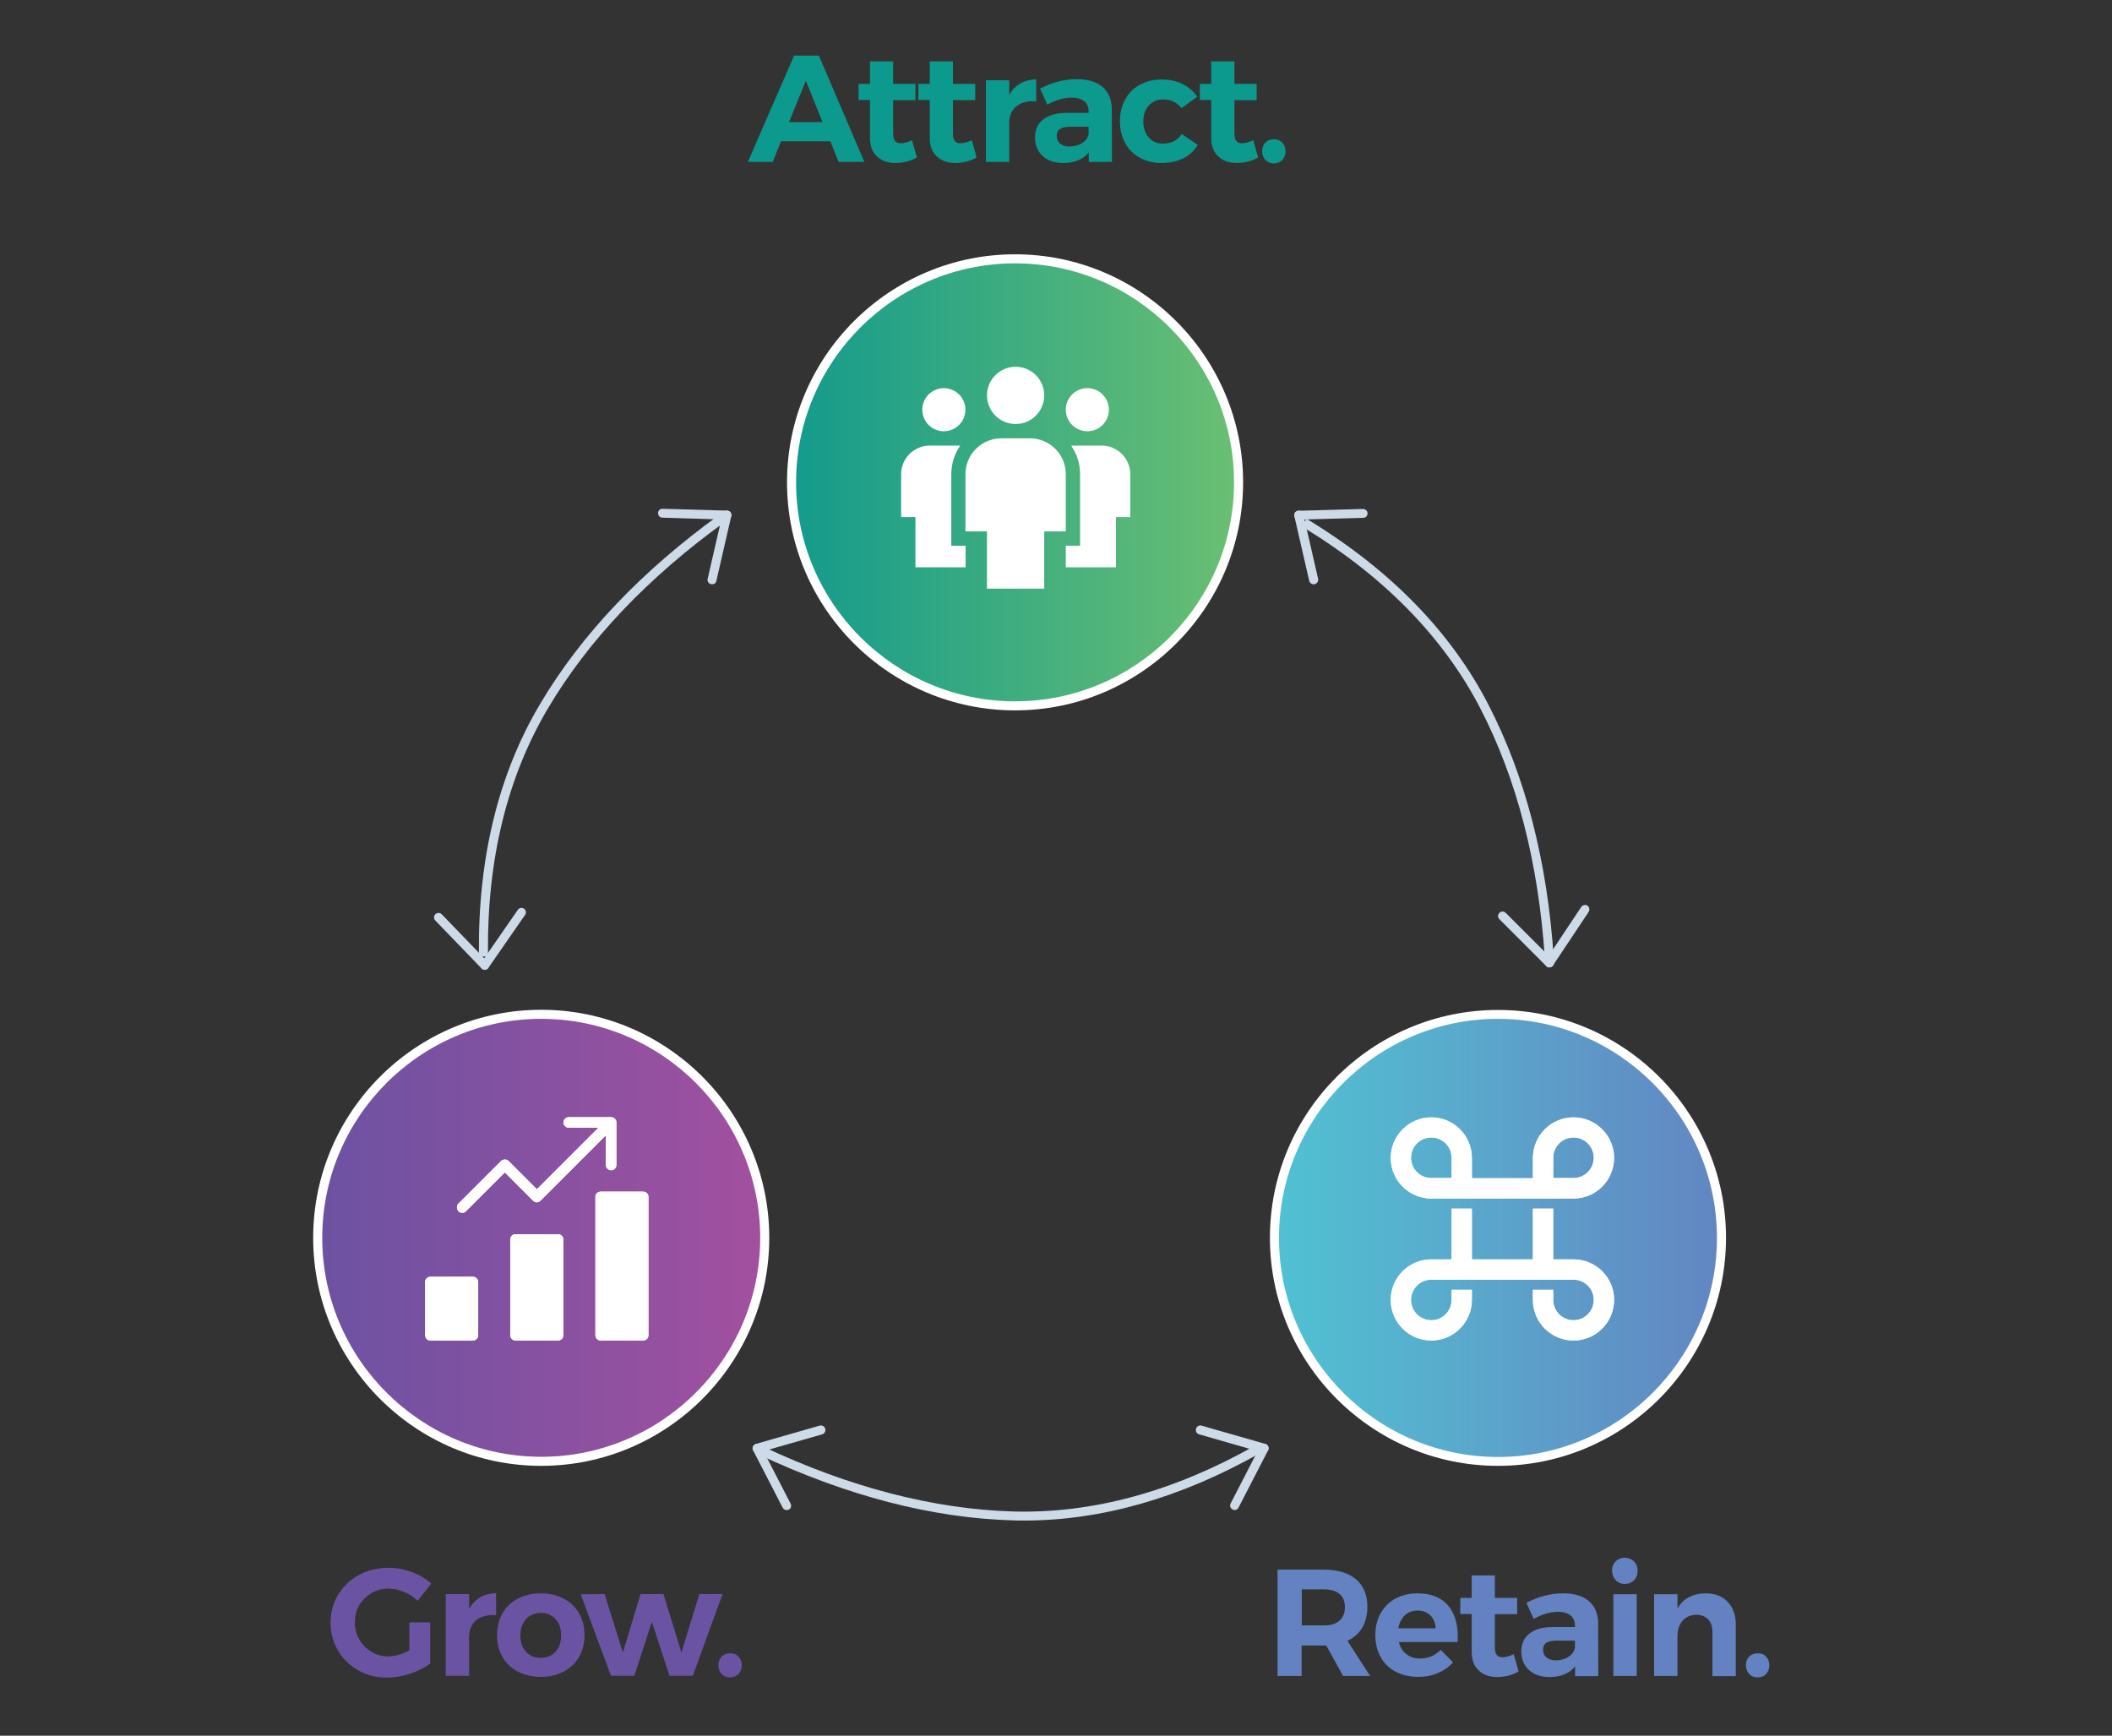 <?xml version="1.0" encoding="utf-8"?>
<!-- Generator: Adobe Illustrator 24.0.3, SVG Export Plug-In . SVG Version: 6.00 Build 0)  -->
<svg version="1.1" id="Layer_1" xmlns="http://www.w3.org/2000/svg" xmlns:xlink="http://www.w3.org/1999/xlink" x="0px" y="0px"
	 viewBox="0 0 1166 958.3" style="enable-background:new 0 0 1166 958.3;" xml:space="preserve">
<rect x="0" y="0" width="1166" height="958.3" fill="#333333" stroke="none"/>
<style type="text/css">
	.st0{fill:#0C998E;}
	.st1{fill:#6482C1;}
	.st2{fill:#6A53A3;}
	.st3{fill-rule:evenodd;clip-rule:evenodd;fill:url(#SVGID_1_);}
	.st4{clip-path:url(#SVGID_3_);fill:url(#SVGID_4_);}
	.st5{fill:#FFFFFF;}
	.st6{fill-rule:evenodd;clip-rule:evenodd;fill:#FFFFFF;}
	.st7{clip-path:url(#SVGID_6_);fill:#FFFFFF;}
	.st8{clip-path:url(#SVGID_8_);fill:#FFFFFF;}
	.st9{fill-rule:evenodd;clip-rule:evenodd;fill:url(#SVGID_9_);}
	.st10{clip-path:url(#SVGID_11_);fill:url(#SVGID_12_);}
	.st11{clip-path:url(#SVGID_14_);fill:#FFFFFF;}
	.st12{clip-path:url(#SVGID_16_);fill:#FFFFFF;}
	.st13{clip-path:url(#SVGID_18_);fill:#FFFFFF;}
	.st14{clip-path:url(#SVGID_20_);fill:#FFFFFF;}
	.st15{fill-rule:evenodd;clip-rule:evenodd;fill:url(#SVGID_21_);}
	.st16{clip-path:url(#SVGID_23_);fill:url(#SVGID_24_);}
	.st17{fill:#CDDBE8;}
</style>
<g>
	<path class="st0" d="M463,89.4L458.4,78h-27.2l-4.6,11.4h-13.7l25.5-58.7h13.7l25.1,58.7H463z M435.6,67.4h18.5l-9.2-22.8
		L435.6,67.4z"/>
	<path class="st0" d="M506.2,86.9c-1.7,1-3.5,1.8-5.6,2.3c-2,0.5-4.1,0.8-6.2,0.8c-4.2,0-7.6-1.2-10.2-3.6s-3.9-5.8-3.9-10.3V55.2
		H474v-8.9h6.3V33.9h12.8v12.4h12.3v9h-12.3v18.6c0,3.5,1.4,5.2,4.1,5.2c1.9,0,4-0.6,6.3-1.7L506.2,86.9z"/>
	<path class="st0" d="M539.2,86.9c-1.7,1-3.5,1.8-5.6,2.3c-2,0.5-4.1,0.8-6.2,0.8c-4.2,0-7.6-1.2-10.2-3.6
		c-2.6-2.4-3.9-5.8-3.9-10.3V55.2H507v-8.9h6.3V33.9h12.8v12.4h12.3v9h-12.3v18.6c0,3.5,1.4,5.2,4.1,5.2c1.9,0,4-0.6,6.3-1.7
		L539.2,86.9z"/>
	<path class="st0" d="M563.3,46.1c2.5-1.5,5.5-2.2,8.8-2.3V56c-0.4-0.1-1.1-0.1-2-0.1c-4,0-7.1,1.1-9.4,3.2c-2.3,2.2-3.5,5-3.5,8.6
		v21.7h-12.9V44.3h12.9v8.1C558.7,49.6,560.8,47.5,563.3,46.1z"/>
	<path class="st0" d="M601.1,89.4v-5.3c-1.5,1.9-3.5,3.4-5.9,4.4S590,90,586.9,90c-4.8,0-8.5-1.3-11.3-3.9s-4.2-6-4.2-10.2
		c0-4.3,1.5-7.6,4.5-9.9c3-2.4,7.2-3.6,12.7-3.7H601v-0.8c0-2.4-0.8-4.3-2.4-5.6c-1.6-1.3-3.9-2-7-2c-4.2,0-8.7,1.3-13.4,3.9l-4-8.9
		c3.6-1.8,6.9-3.1,10.1-3.9c3.1-0.8,6.6-1.3,10.3-1.3c6,0,10.7,1.4,14.1,4.3c3.3,2.9,5,6.8,5.1,11.9l0.1,29.5H601.1z M597.5,78.9
		c2-1.3,3.1-2.9,3.5-4.9v-4h-10.2c-2.5,0-4.4,0.4-5.6,1.2c-1.2,0.8-1.8,2.1-1.8,3.9c0,1.7,0.6,3.1,1.9,4.2c1.3,1,3,1.6,5.2,1.6
		C593.2,80.8,595.6,80.2,597.5,78.9z"/>
	<path class="st0" d="M642.2,54.9c-3.2,0-5.9,1.1-7.9,3.3s-3.1,5.1-3.1,8.8c0,3.6,1,6.6,3,8.9s4.6,3.4,7.7,3.4
		c4.7,0,8.2-1.8,10.5-5.3l8.9,6c-1.9,3.2-4.6,5.7-8,7.4c-3.4,1.7-7.5,2.6-12,2.6s-8.5-1-12-2.9s-6.2-4.6-8.1-8.1
		c-1.9-3.5-2.9-7.5-2.9-12c0-4.6,1-8.6,2.9-12.1s4.6-6.2,8.1-8.1c3.5-1.9,7.5-2.9,12.1-2.9c4.3,0,8.1,0.8,11.5,2.5s6,4,8.1,7
		l-8.7,6.3C649.7,56.5,646.4,54.9,642.2,54.9z"/>
	<path class="st0" d="M694.6,86.9c-1.7,1-3.5,1.8-5.6,2.3c-2,0.5-4.1,0.8-6.2,0.8c-4.2,0-7.6-1.2-10.2-3.6
		c-2.6-2.4-3.9-5.8-3.9-10.3V55.2h-6.3v-8.9h6.3V33.9h12.8v12.4h12.3v9h-12.3v18.6c0,3.5,1.4,5.2,4.1,5.2c1.9,0,4-0.6,6.3-1.7
		L694.6,86.9z"/>
	<path class="st0" d="M707.9,78.7c1.2,1.2,1.8,2.8,1.8,4.8s-0.6,3.6-1.8,4.8c-1.2,1.3-2.8,1.9-4.7,1.9c-1.8,0-3.4-0.6-4.6-1.9
		c-1.2-1.3-1.8-2.9-1.8-4.8c0-2,0.6-3.6,1.8-4.8c1.2-1.2,2.8-1.8,4.6-1.8C705.2,76.9,706.7,77.5,707.9,78.7z"/>
</g>
<g>
	<path class="st1" d="M741.5,925.3l-9.3-16.8h-1.3h-12.3v16.8h-13.3v-58.7h25.5c7.7,0,13.6,1.8,17.8,5.3c4.2,3.6,6.3,8.6,6.3,15.1
		c0,4.5-0.9,8.4-2.8,11.6c-1.9,3.2-4.6,5.7-8.2,7.3l12.5,19.4L741.5,925.3L741.5,925.3z M718.7,897.4H731c3.7,0,6.5-0.9,8.5-2.6
		c2-1.7,3-4.2,3-7.5c0-3.2-1-5.7-3-7.3s-4.8-2.5-8.5-2.5h-12.3V897.4z"/>
	<path class="st1" d="M799.1,886c3.8,4.2,5.7,10,5.7,17.5c0,1.3,0,2.4-0.1,3.1h-32.4c0.7,2.9,2.1,5.1,4.2,6.7
		c2.1,1.6,4.6,2.4,7.5,2.4c2.1,0,4.2-0.4,6.1-1.2c2-0.8,3.7-2,5.3-3.6l6.8,6.9c-2.3,2.6-5.1,4.5-8.3,5.9c-3.3,1.4-6.9,2.1-11,2.1
		c-4.8,0-8.9-1-12.5-2.9s-6.3-4.6-8.2-8.1s-2.9-7.5-2.9-12c0-4.6,1-8.6,2.9-12.1c2-3.5,4.7-6.2,8.2-8.1c3.5-1.9,7.6-2.9,12.1-2.9
		C789.8,879.7,795.3,881.8,799.1,886z M792.6,899c-0.1-3-1.1-5.3-2.9-7.1c-1.8-1.8-4.2-2.7-7.1-2.7c-2.8,0-5.1,0.9-7,2.6
		c-1.9,1.8-3.1,4.2-3.6,7.2H792.6z"/>
	<path class="st1" d="M838.4,922.8c-1.7,1-3.5,1.8-5.6,2.3c-2,0.5-4.1,0.8-6.2,0.8c-4.2,0-7.6-1.2-10.2-3.6
		c-2.6-2.4-3.9-5.8-3.9-10.3v-20.9h-6.3v-8.9h6.3v-12.4h12.8v12.4h12.3v9h-12.3v18.6c0,3.5,1.4,5.2,4.1,5.2c1.9,0,4-0.6,6.3-1.7
		L838.4,922.8z"/>
	<path class="st1" d="M869.6,925.3V920c-1.5,1.9-3.5,3.4-5.9,4.4s-5.2,1.5-8.3,1.5c-4.8,0-8.5-1.3-11.3-3.9c-2.8-2.6-4.2-6-4.2-10.2
		c0-4.3,1.5-7.6,4.5-9.9c3-2.4,7.2-3.6,12.7-3.6h12.4v-0.8c0-2.4-0.8-4.3-2.4-5.6c-1.6-1.3-3.9-2-7-2c-4.2,0-8.7,1.3-13.4,3.9
		l-4-8.9c3.6-1.8,6.9-3.1,10.1-3.9c3.1-0.8,6.6-1.3,10.3-1.3c6,0,10.7,1.4,14.1,4.3c3.3,2.9,5,6.8,5.1,11.9l0.1,29.5h-12.8V925.3z
		 M866,914.7c2-1.3,3.1-2.9,3.5-4.9v-4h-10.2c-2.5,0-4.4,0.4-5.6,1.2c-1.2,0.8-1.8,2.1-1.8,3.9c0,1.7,0.6,3.1,1.9,4.2
		c1.3,1,3,1.6,5.2,1.6C861.7,916.7,864.1,916,866,914.7z"/>
	<path class="st1" d="M902.1,862.1c1.3,1.3,2,3.1,2,5.2c0,2.1-0.7,3.9-2,5.2s-3,2-5.1,2c-2,0-3.7-0.7-5-2.1c-1.3-1.4-2-3.1-2-5.2
		c0-2.1,0.7-3.9,2-5.2s3-2,5-2C899.1,860.1,900.8,860.8,902.1,862.1z M890.7,880.2h12.9v45.1h-12.9V880.2z"/>
	<path class="st1" d="M953.8,884.4c3,3.1,4.5,7.3,4.5,12.6v28.4h-12.9v-24.6c0-2.9-0.8-5.1-2.4-6.8c-1.6-1.6-3.8-2.5-6.5-2.5
		c-3.2,0.1-5.7,1.2-7.6,3.3c-1.8,2.2-2.8,4.9-2.8,8.3v22.2h-12.9v-45.1h12.9v7.9c3.1-5.5,8.3-8.3,15.6-8.4
		C946.8,879.7,950.8,881.2,953.8,884.4z"/>
	<path class="st1" d="M975,914.6c1.2,1.2,1.8,2.8,1.8,4.8s-0.6,3.6-1.8,4.8c-1.2,1.3-2.8,1.9-4.7,1.9c-1.8,0-3.4-0.6-4.6-1.9
		c-1.2-1.3-1.8-2.9-1.8-4.8c0-2,0.6-3.6,1.8-4.8s2.8-1.8,4.6-1.8C972.2,912.7,973.8,913.3,975,914.6z"/>
</g>
<g>
	<path class="st2" d="M226,895.7h11.5v22.8c-3.1,2.3-6.9,4.2-11.2,5.6c-4.4,1.4-8.6,2.1-12.6,2.1c-5.9,0-11.2-1.3-15.9-4
		c-4.8-2.7-8.5-6.3-11.2-10.9c-2.7-4.6-4.1-9.8-4.1-15.5s1.4-10.8,4.2-15.4c2.8-4.6,6.6-8.2,11.5-10.9c4.9-2.6,10.3-3.9,16.3-3.9
		c4.4,0,8.6,0.8,12.8,2.3c4.2,1.6,7.8,3.7,10.8,6.4l-7.5,9.5c-2.2-2.1-4.7-3.7-7.6-4.9c-2.9-1.2-5.7-1.8-8.6-1.8
		c-3.4,0-6.5,0.8-9.4,2.5c-2.8,1.7-5,3.9-6.7,6.7c-1.6,2.8-2.4,6-2.4,9.4c0,3.5,0.8,6.6,2.5,9.5c1.6,2.9,3.9,5.1,6.7,6.8
		s5.9,2.5,9.4,2.5c1.7,0,3.6-0.3,5.6-0.9c2-0.6,4-1.4,5.9-2.4V895.7z"/>
	<path class="st2" d="M265.1,881.9c2.5-1.5,5.5-2.2,8.8-2.3v12.2c-0.4-0.1-1.1-0.1-2-0.1c-4,0-7.1,1.1-9.4,3.2
		c-2.3,2.2-3.5,5-3.5,8.6v21.7h-12.9v-45.1H259v8.1C260.6,885.5,262.6,883.4,265.1,881.9z"/>
	<path class="st2" d="M311.2,882.6c3.7,1.9,6.5,4.6,8.5,8.1s3,7.5,3,12.1c0,4.5-1,8.5-3,12s-4.9,6.2-8.5,8.1
		c-3.7,1.9-7.9,2.9-12.6,2.9c-4.8,0-9-1-12.7-2.9s-6.5-4.6-8.5-8.1s-3-7.5-3-12c0-4.6,1-8.6,3-12.1s4.9-6.2,8.5-8.1
		c3.7-1.9,7.9-2.9,12.7-2.9C303.4,879.7,307.6,880.7,311.2,882.6z M290.4,893.9c-2.1,2.3-3.1,5.3-3.1,9s1,6.7,3.1,9s4.8,3.4,8.2,3.4
		c3.3,0,6-1.1,8.1-3.4c2.1-2.3,3.1-5.3,3.1-9s-1-6.7-3.1-9s-4.8-3.4-8.1-3.4S292.5,891.6,290.4,893.9z"/>
	<path class="st2" d="M320.6,880.2l13.2-0.1l10.1,32.3l9.7-32.3h12.7l9.9,32.3l9.9-32.3h12.8l-16.4,45.1h-12.9l-9.7-29.8l-9.7,29.8
		h-12.9L320.6,880.2z"/>
	<path class="st2" d="M407.7,914.6c1.2,1.2,1.8,2.8,1.8,4.8s-0.6,3.6-1.8,4.8c-1.2,1.3-2.8,1.9-4.7,1.9c-1.8,0-3.4-0.6-4.6-1.9
		c-1.2-1.3-1.8-2.9-1.8-4.8c0-2,0.6-3.6,1.8-4.8c1.2-1.2,2.8-1.8,4.6-1.8C405,912.7,406.5,913.3,407.7,914.6z"/>
</g>
<g>
	<g>
		
			<linearGradient id="SVGID_1_" gradientUnits="userSpaceOnUse" x1="703.6" y1="276.6" x2="950.4" y2="276.6" gradientTransform="matrix(1 0 0 -1 0 960)">
			<stop  offset="3.605769e-04" style="stop-color:#4EC4D3"/>
			<stop  offset="0.313" style="stop-color:#57B1CE"/>
			<stop  offset="1" style="stop-color:#6482C1"/>
		</linearGradient>
		<circle id="SVGID_31_" class="st3" cx="827" cy="683.4" r="123.4"/>
	</g>
	<g>
		<defs>
			<circle id="SVGID_2_" cx="827" cy="683.4" r="123.4"/>
		</defs>
		<clipPath id="SVGID_3_">
			<use xlink:href="#SVGID_2_"  style="overflow:visible;"/>
		</clipPath>
		
			<linearGradient id="SVGID_4_" gradientUnits="userSpaceOnUse" x1="691.2" y1="276.55" x2="962.7" y2="276.55" gradientTransform="matrix(1 0 0 -1 0 960)">
			<stop  offset="3.605769e-04" style="stop-color:#4EC4D3"/>
			<stop  offset="0.313" style="stop-color:#57B1CE"/>
			<stop  offset="1" style="stop-color:#6482C1"/>
		</linearGradient>
		<rect x="691.2" y="547.7" class="st4" width="271.5" height="271.5"/>
	</g>
</g>
<path class="st5" d="M827,809.3c-69.4,0-125.9-56.5-125.9-125.9S757.6,557.6,827,557.6S952.9,614,952.9,683.4S896.4,809.3,827,809.3
	z M827,562.5c-66.7,0-120.9,54.3-120.9,120.9s54.2,121,120.9,121s120.9-54.3,120.9-120.9S893.7,562.5,827,562.5z"/>
<g>
	<g>
		<path id="SVGID_35_" class="st6" d="M790.2,661.7h78.5c12.4,0,22.4-10.1,22.4-22.4c0-12.4-10.1-22.4-22.4-22.4
			c-12.4,0-22.4,10.1-22.4,22.4v11.2h-33.7v-11.2c0-12.4-10.1-22.4-22.4-22.4s-22.4,10.1-22.4,22.4
			C767.8,651.6,777.8,661.7,790.2,661.7z M857.5,639.2c0-6.2,5-11.2,11.2-11.2s11.2,5,11.2,11.2s-5,11.2-11.2,11.2h-11.2V639.2z
			 M790.2,628c6.2,0,11.2,5,11.2,11.2v11.2h-11.2c-6.2,0-11.2-5-11.2-11.2S784,628,790.2,628z"/>
	</g>
	<g>
		<defs>
			<path id="SVGID_5_" d="M790.2,661.7h78.5c12.4,0,22.4-10.1,22.4-22.4c0-12.4-10.1-22.4-22.4-22.4c-12.4,0-22.4,10.1-22.4,22.4
				v11.2h-33.7v-11.2c0-12.4-10.1-22.4-22.4-22.4s-22.4,10.1-22.4,22.4C767.8,651.6,777.8,661.7,790.2,661.7z M857.5,639.2
				c0-6.2,5-11.2,11.2-11.2s11.2,5,11.2,11.2s-5,11.2-11.2,11.2h-11.2V639.2z M790.2,628c6.2,0,11.2,5,11.2,11.2v11.2h-11.2
				c-6.2,0-11.2-5-11.2-11.2S784,628,790.2,628z"/>
		</defs>
		<clipPath id="SVGID_6_">
			<use xlink:href="#SVGID_5_"  style="overflow:visible;"/>
		</clipPath>
		<rect x="755.4" y="604.5" class="st7" width="148.1" height="69.6"/>
	</g>
</g>
<g>
	<g>
		<path id="SVGID_37_" class="st6" d="M868.7,695.3h-11.2v-28h-11.2v28h-33.7v-28h-11.2v28h-11.2c-12.4,0-22.4,10.1-22.4,22.4
			c0,12.4,10.1,22.4,22.4,22.4s22.4-10.1,22.4-22.4v-5.6h-11.2v5.6c0,6.2-5,11.2-11.2,11.2s-11.2-5-11.2-11.2s5-11.2,11.2-11.2h78.5
			c6.2,0,11.2,5,11.2,11.2s-5,11.2-11.2,11.2s-11.2-5-11.2-11.2v-5.6h-11.2v5.6c0,12.4,10.1,22.4,22.4,22.4
			c12.4,0,22.4-10.1,22.4-22.4C891.2,705.4,881.1,695.3,868.7,695.3"/>
	</g>
	<g>
		<defs>
			<path id="SVGID_7_" d="M868.7,695.3h-11.2v-28h-11.2v28h-33.7v-28h-11.2v28h-11.2c-12.4,0-22.4,10.1-22.4,22.4
				c0,12.4,10.1,22.4,22.4,22.4s22.4-10.1,22.4-22.4v-5.6h-11.2v5.6c0,6.2-5,11.2-11.2,11.2s-11.2-5-11.2-11.2s5-11.2,11.2-11.2
				h78.5c6.2,0,11.2,5,11.2,11.2s-5,11.2-11.2,11.2s-11.2-5-11.2-11.2v-5.6h-11.2v5.6c0,12.4,10.1,22.4,22.4,22.4
				c12.4,0,22.4-10.1,22.4-22.4C891.2,705.4,881.1,695.3,868.7,695.3"/>
		</defs>
		<clipPath id="SVGID_8_">
			<use xlink:href="#SVGID_7_"  style="overflow:visible;"/>
		</clipPath>
		<rect x="755.4" y="654.9" class="st8" width="148.1" height="97.6"/>
	</g>
</g>
<g>
	<g>
		
			<linearGradient id="SVGID_9_" gradientUnits="userSpaceOnUse" x1="175.4" y1="276.6" x2="422.2" y2="276.6" gradientTransform="matrix(1 0 0 -1 0 960)">
			<stop  offset="3.605769e-04" style="stop-color:#6A52A2"/>
			<stop  offset="0.448" style="stop-color:#8451A1"/>
			<stop  offset="1" style="stop-color:#A5509F"/>
		</linearGradient>
		<circle id="SVGID_39_" class="st9" cx="298.8" cy="683.4" r="123.4"/>
	</g>
	<g>
		<defs>
			<circle id="SVGID_10_" cx="298.8" cy="683.4" r="123.4"/>
		</defs>
		<clipPath id="SVGID_11_">
			<use xlink:href="#SVGID_10_"  style="overflow:visible;"/>
		</clipPath>
		
			<linearGradient id="SVGID_12_" gradientUnits="userSpaceOnUse" x1="163.1" y1="276.55" x2="434.6" y2="276.55" gradientTransform="matrix(1 0 0 -1 0 960)">
			<stop  offset="3.605769e-04" style="stop-color:#6A52A2"/>
			<stop  offset="0.448" style="stop-color:#8451A1"/>
			<stop  offset="1" style="stop-color:#A5509F"/>
		</linearGradient>
		<rect x="163.1" y="547.7" class="st10" width="271.5" height="271.5"/>
	</g>
</g>
<path class="st5" d="M298.8,809.3c-69.4,0-125.9-56.5-125.9-125.9s56.5-125.9,125.9-125.9S424.7,614,424.7,683.4
	S368.2,809.3,298.8,809.3z M298.8,562.5c-66.7,0-120.9,54.3-120.9,120.9s54.3,120.9,120.9,120.9S419.7,750,419.7,683.4
	S365.5,562.5,298.8,562.5z"/>
<g>
	<g>
		<path id="SVGID_43_" class="st6" d="M308.1,681.4h-23.5c-1.6,0-2.9,1.3-2.9,2.9v52.9c0,1.6,1.3,2.9,2.9,2.9h23.5
			c1.6,0,2.9-1.3,2.9-2.9v-52.9C311,682.7,309.7,681.4,308.1,681.4"/>
	</g>
	<g>
		<defs>
			<path id="SVGID_13_" d="M308.1,681.4h-23.5c-1.6,0-2.9,1.3-2.9,2.9v52.9c0,1.6,1.3,2.9,2.9,2.9h23.5c1.6,0,2.9-1.3,2.9-2.9v-52.9
				C311,682.7,309.7,681.4,308.1,681.4"/>
		</defs>
		<clipPath id="SVGID_14_">
			<use xlink:href="#SVGID_13_"  style="overflow:visible;"/>
		</clipPath>
		<rect x="269.3" y="669.1" class="st11" width="54.1" height="83.4"/>
	</g>
</g>
<g>
	<g>
		<path id="SVGID_45_" class="st6" d="M261.1,704.9h-23.5c-1.6,0-2.9,1.3-2.9,2.9v29.4c0,1.6,1.3,2.9,2.9,2.9h23.5
			c1.6,0,2.9-1.3,2.9-2.9v-29.4C264,706.3,262.7,704.9,261.1,704.9"/>
	</g>
	<g>
		<defs>
			<path id="SVGID_15_" d="M261.1,704.9h-23.5c-1.6,0-2.9,1.3-2.9,2.9v29.4c0,1.6,1.3,2.9,2.9,2.9h23.5c1.6,0,2.9-1.3,2.9-2.9v-29.4
				C264,706.3,262.7,704.9,261.1,704.9"/>
		</defs>
		<clipPath id="SVGID_16_">
			<use xlink:href="#SVGID_15_"  style="overflow:visible;"/>
		</clipPath>
		<rect x="222.3" y="692.6" class="st12" width="54.1" height="59.9"/>
	</g>
</g>
<g>
	<g>
		<path id="SVGID_47_" class="st6" d="M355.1,657.9h-23.5c-1.6,0-2.9,1.3-2.9,2.9v76.4c0,1.6,1.3,2.9,2.9,2.9h23.5
			c1.6,0,2.9-1.3,2.9-2.9v-76.4C358,659.2,356.7,657.9,355.1,657.9"/>
	</g>
	<g>
		<defs>
			<path id="SVGID_17_" d="M355.1,657.9h-23.5c-1.6,0-2.9,1.3-2.9,2.9v76.4c0,1.6,1.3,2.9,2.9,2.9h23.5c1.6,0,2.9-1.3,2.9-2.9v-76.4
				C358,659.2,356.7,657.9,355.1,657.9"/>
		</defs>
		<clipPath id="SVGID_18_">
			<use xlink:href="#SVGID_17_"  style="overflow:visible;"/>
		</clipPath>
		<rect x="316.3" y="645.6" class="st13" width="54.1" height="107"/>
	</g>
</g>
<g>
	<g>
		<path id="SVGID_49_" class="st6" d="M298.4,662.9l36.1-36.1v16.4c0,1.6,1.3,2.9,2.9,2.9s2.9-1.3,2.9-2.9v-23.5
			c0-0.4-0.1-0.8-0.2-1.1c-0.3-0.7-0.9-1.3-1.6-1.6c-0.4-0.1-0.7-0.2-1.1-0.2H314c-1.6,0-2.9,1.3-2.9,2.9c0,1.6,1.3,2.9,2.9,2.9
			h16.4l-34,34L280.8,641c-1.1-1.1-3-1.1-4.2,0l-23.5,23.5c-1.1,1.1-1.1,3,0,4.2c0.6,0.6,1.3,0.9,2.1,0.9s1.5-0.3,2.1-0.9l21.4-21.4
			l15.6,15.6C295.4,664.1,297.3,664.1,298.4,662.9"/>
	</g>
	<g>
		<defs>
			<path id="SVGID_19_" d="M298.4,662.9l36.1-36.1v16.4c0,1.6,1.3,2.9,2.9,2.9s2.9-1.3,2.9-2.9v-23.5c0-0.4-0.1-0.8-0.2-1.1
				c-0.3-0.7-0.9-1.3-1.6-1.6c-0.4-0.1-0.7-0.2-1.1-0.2H314c-1.6,0-2.9,1.3-2.9,2.9c0,1.6,1.3,2.9,2.9,2.9h16.4l-34,34L280.8,641
				c-1.1-1.1-3-1.1-4.2,0l-23.5,23.5c-1.1,1.1-1.1,3,0,4.2c0.6,0.6,1.3,0.9,2.1,0.9s1.5-0.3,2.1-0.9l21.4-21.4l15.6,15.6
				C295.4,664.1,297.3,664.1,298.4,662.9"/>
		</defs>
		<clipPath id="SVGID_20_">
			<use xlink:href="#SVGID_19_"  style="overflow:visible;"/>
		</clipPath>
		<rect x="239.9" y="604.5" class="st14" width="112.8" height="77.6"/>
	</g>
</g>
<g>
	<g>
		
			<linearGradient id="SVGID_21_" gradientUnits="userSpaceOnUse" x1="437" y1="693.7" x2="683.8" y2="693.7" gradientTransform="matrix(1 0 0 -1 0 960)">
			<stop  offset="0" style="stop-color:#0F998E"/>
			<stop  offset="1" style="stop-color:#6FC171"/>
		</linearGradient>
		<circle id="SVGID_51_" class="st15" cx="560.4" cy="266.3" r="123.4"/>
	</g>
	<g>
		<defs>
			<circle id="SVGID_22_" cx="560.4" cy="266.3" r="123.4"/>
		</defs>
		<clipPath id="SVGID_23_">
			<use xlink:href="#SVGID_22_"  style="overflow:visible;"/>
		</clipPath>
		
			<linearGradient id="SVGID_24_" gradientUnits="userSpaceOnUse" x1="424.7" y1="693.65" x2="696.2" y2="693.65" gradientTransform="matrix(1 0 0 -1 0 960)">
			<stop  offset="0" style="stop-color:#0F998E"/>
			<stop  offset="1" style="stop-color:#6FC171"/>
		</linearGradient>
		<rect x="424.7" y="130.6" class="st16" width="271.5" height="271.5"/>
	</g>
</g>
<path class="st5" d="M560.4,392.2c-69.4,0-125.9-56.5-125.9-125.9S491,140.4,560.4,140.4s125.9,56.5,125.9,125.9
	S629.8,392.2,560.4,392.2z M560.4,145.4c-66.7,0-120.9,54.3-120.9,120.9s54.3,120.9,120.9,120.9c66.7,0,120.9-54.3,120.9-120.9
	S627.1,145.4,560.4,145.4z"/>
<path class="st17" d="M853.1,531.8l-0.2-2.5c-3.5-52.9-15.5-99.4-35.7-138.3c-20.1-38.8-52.6-72.2-96.4-99.1l-2.1-1.3l2.6-4.2
	l2.1,1.3c44.6,27.4,77.7,61.4,98.2,101.1c20.5,39.6,32.7,86.8,36.2,140.3l0.2,2.5L853.1,531.8z"/>
<path class="st17" d="M855.4,534.1c-0.5,0-0.9-0.1-1.4-0.4c-1.1-0.8-1.4-2.3-0.7-3.4l19.7-29.6c0.8-1.1,2.3-1.4,3.4-0.7
	c1.1,0.8,1.4,2.3,0.7,3.4L857.4,533C857,533.7,856.2,534.1,855.4,534.1z"/>
<path class="st17" d="M855.4,534.1c-0.6,0-1.3-0.2-1.7-0.7l-25.9-25.9c-1-1-1-2.5,0-3.5s2.5-1,3.5,0l25.9,25.9c1,1,1,2.5,0,3.5
	C856.6,533.9,856,534.1,855.4,534.1z"/>
<path class="st17" d="M565.4,839.5c-2,0-4,0-6.1-0.1c-44.5-1.2-91.7-13.5-140.3-36.3l-2.2-1.1l2.1-4.5l2.2,1.1
	c47.9,22.6,94.4,34.6,138.3,35.9c43.8,1.2,88.6-11,133.4-36.3l2.1-1.2l2.4,4.3l-2.1,1.2C651.8,827,608.1,839.5,565.4,839.5z"/>
<path class="st17" d="M434.3,833.7c-0.9,0-1.8-0.5-2.2-1.3l-16.3-31.6c-0.6-1.2-0.2-2.7,1.1-3.3c1.2-0.6,2.7-0.1,3.3,1.1l16.3,31.6
	c0.6,1.2,0.2,2.7-1.1,3.3C435.1,833.6,434.7,833.7,434.3,833.7z"/>
<path class="st17" d="M418,802.1c-1.1,0-2.1-0.7-2.4-1.8c-0.4-1.3,0.4-2.7,1.7-3.1l35.2-10.1c1.3-0.4,2.7,0.4,3.1,1.7
	s-0.4,2.7-1.7,3.1L418.7,802C418.4,802.1,418.2,802.1,418,802.1z"/>
<path class="st17" d="M681.6,833.7c-0.4,0-0.8-0.1-1.1-0.3c-1.2-0.6-1.7-2.1-1.1-3.3l16.3-31.6c0.6-1.2,2.1-1.7,3.3-1.1
	c1.2,0.6,1.7,2.1,1.1,3.3l-16.3,31.6C683.4,833.2,682.5,833.7,681.6,833.7z"/>
<path class="st17" d="M697.9,802.1c-0.2,0-0.5,0-0.7-0.1L662,791.9c-1.3-0.4-2.1-1.7-1.7-3.1c0.4-1.3,1.7-2.1,3.1-1.7l35.2,10.1
	c1.3,0.4,2.1,1.7,1.7,3.1C700,801.4,699,802.1,697.9,802.1z"/>
<path class="st17" d="M264.4,528.1v-2.5c-0.4-52.3,10.9-98.4,33.7-136.8c22.7-38.4,56.2-73.7,99.8-105.1l2-1.4l2.9,4l-2,1.4
	c-43,31-76.1,65.8-98.4,103.6c-22.3,37.7-33.4,82.9-33,134.3v2.5H264.4z"/>
<path class="st17" d="M401.4,286.9C401.4,286.9,401.3,286.9,401.4,286.9l-35.7-1.1c-1.4,0-2.4-1.2-2.4-2.5c0-1.4,1.2-2.5,2.5-2.4
	l35.6,1c1.4,0,2.4,1.2,2.4,2.5C403.8,285.9,402.7,286.9,401.4,286.9z"/>
<path class="st17" d="M393.1,322.6c-0.2,0-0.4,0-0.6-0.1c-1.3-0.3-2.2-1.6-1.8-3l8.2-35.7c0.3-1.3,1.6-2.2,3-1.8
	c1.3,0.3,2.2,1.6,1.8,3l-8.2,35.7C395.3,321.9,394.3,322.6,393.1,322.6z"/>
<path class="st17" d="M717,286.9c-1.3,0-2.4-1.1-2.5-2.4c0-1.4,1-2.5,2.4-2.5l35.6-1c1.2,0,2.5,1,2.5,2.4s-1,2.5-2.4,2.5L717,286.9
	L717,286.9z"/>
<path class="st17" d="M725.2,322.6c-1.1,0-2.1-0.8-2.4-1.9l-8.2-35.7c-0.3-1.3,0.5-2.7,1.9-3c1.3-0.3,2.7,0.5,3,1.8l8.2,35.7
	c0.3,1.3-0.5,2.7-1.9,3C725.6,322.6,725.4,322.6,725.2,322.6z"/>
<path class="st17" d="M267.6,535.4c-0.5,0-1-0.1-1.4-0.4c-1.1-0.8-1.4-2.3-0.6-3.4l20.3-29.3c0.8-1.1,2.3-1.4,3.4-0.6
	s1.4,2.3,0.6,3.4l-20.3,29.3C269.1,535.1,268.4,535.4,267.6,535.4z"/>
<path class="st17" d="M267.6,535.4c-0.6,0-1.3-0.3-1.8-0.8l-25.5-26.4c-0.9-1-0.9-2.5,0.1-3.5c1-0.9,2.5-0.9,3.5,0.1l25.5,26.4
	c0.9,1,0.9,2.5-0.1,3.5C268.8,535.2,268.2,535.4,267.6,535.4z"/>
<g>
	
		<ellipse transform="matrix(0.16 -0.987 0.987 0.16 214.434 704.437)" class="st5" cx="521.2" cy="226.2" rx="11.9" ry="11.9"/>
	<path class="st5" d="M525.2,301.3v-39.5c0-5.8,1.8-11.3,4.9-15.7c-0.3,0-0.7-0.1-1-0.1h-15.8c-8.7,0-15.8,7.1-15.8,15.8v23.7h7.9
		v27.7h27.7v-11.9L525.2,301.3L525.2,301.3z"/>
	<circle class="st5" cx="600.3" cy="226.2" r="11.9"/>
	<path class="st5" d="M596.3,301.3v-39.5c0-5.8-1.8-11.3-4.9-15.7c0.3,0,0.7-0.1,1-0.1h15.8c8.7,0,15.8,7.1,15.8,15.8v23.7h-7.9
		v27.7h-27.7v-11.9L596.3,301.3L596.3,301.3z"/>
	<path class="st5" d="M568.6,242h-15.8c-10.9,0-19.8,8.9-19.8,19.8v31.6h11.9V325h31.6v-31.6h11.9v-31.6
		C588.4,250.8,579.5,242,568.6,242z"/>
	<circle class="st5" cx="560.7" cy="218.3" r="15.8"/>
</g>
</svg>
